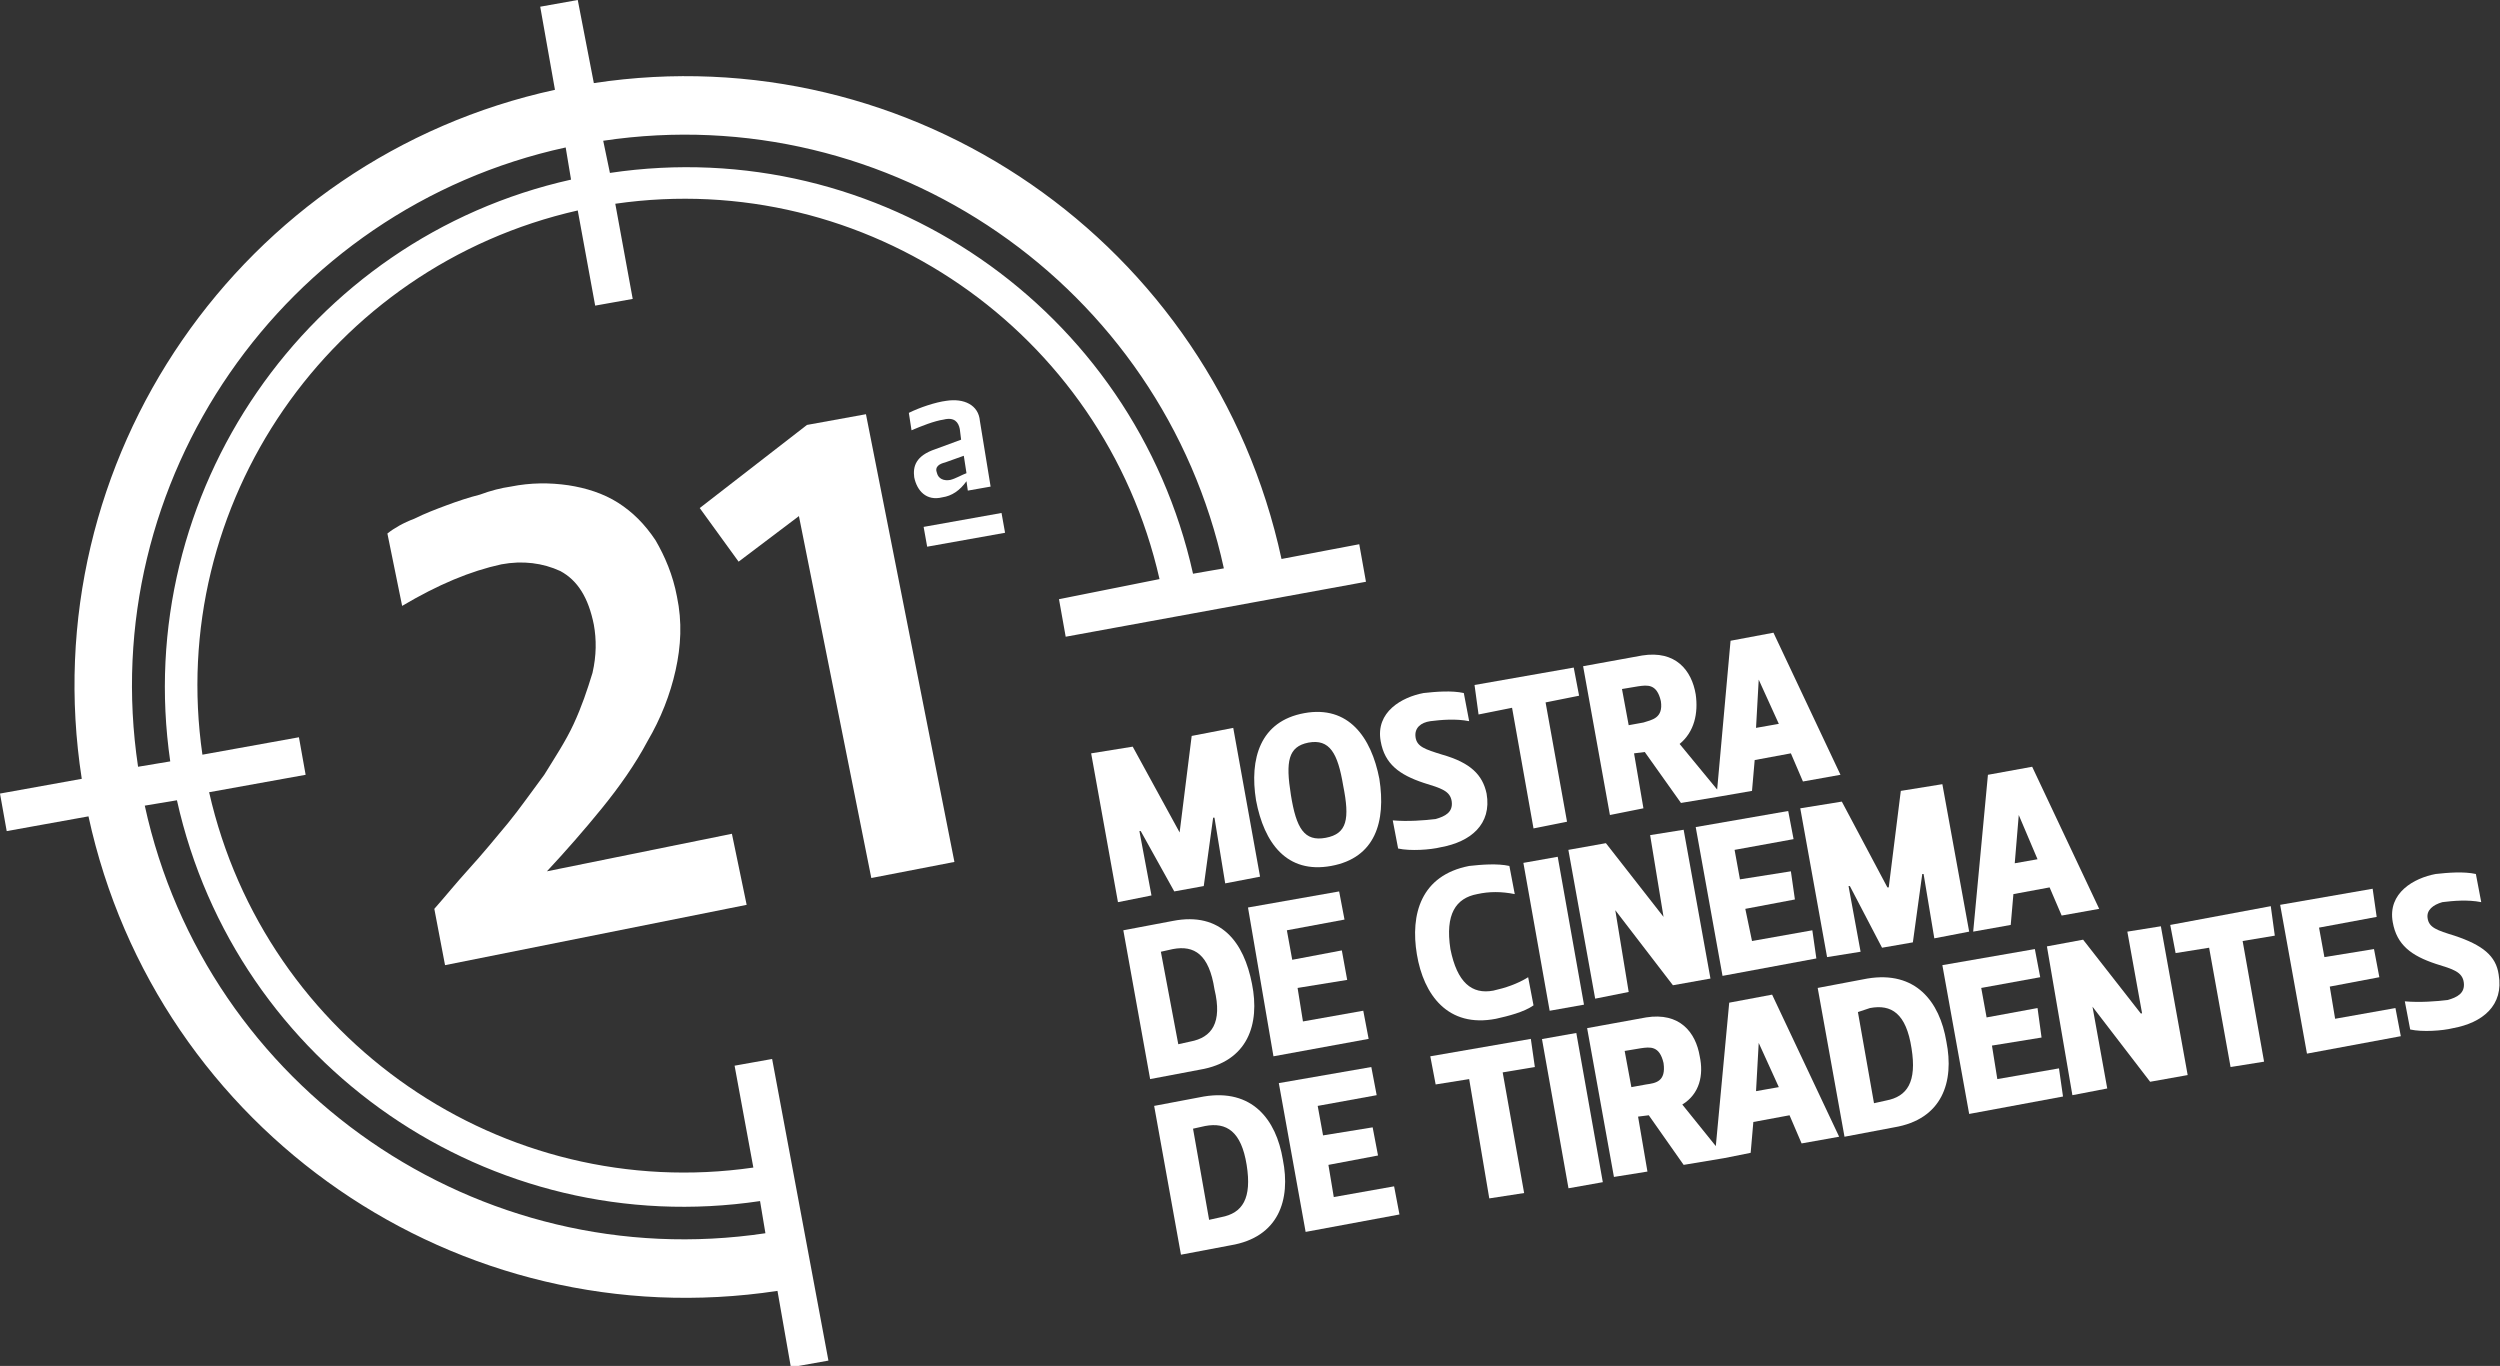 <?xml version="1.0" encoding="utf-8"?>
<!-- Generator: Adobe Illustrator 19.0.0, SVG Export Plug-In . SVG Version: 6.00 Build 0)  -->
<svg version="1.1" id="Layer_1" xmlns="http://www.w3.org/2000/svg" xmlns:xlink="http://www.w3.org/1999/xlink" x="0px" y="0px"
	 viewBox="-204 370 186.5 101.9" style="enable-background:new -204 370 186.5 101.9;" xml:space="preserve">
<rect x="-204" y="370" width="186.5" height="101.9" fill="#333333" stroke="none"/>
<style type="text/css">
	.st0{fill:none;}
	.st1{fill:#FFFFFF;}
</style>
<g id="XMLID_132_">
	<path id="XMLID_196_" class="st0" d="M-79.9,449.3c-0.2-1.3-1-1.2-1.7-1.1l-1.2,0.2l0.5,2.7l1.1-0.2
		C-80.5,450.8-79.6,450.7-79.9,449.3z"/>
	<polygon id="XMLID_195_" class="st0" points="-53.4,430.8 -53.7,434.4 -52,434.1 	"/>
	<polygon id="XMLID_194_" class="st0" points="-72.8,447.8 -72.8,447.8 -73.1,451.4 -71.4,451.1 	"/>
	<path id="XMLID_193_" class="st0" d="M-112.9,460.8c1.6-0.3,2.4-1.3,1.9-3.9c-0.5-2.5-1.6-3.2-3.1-2.9l-0.9,0.2l1.2,6.8
		L-112.9,460.8z"/>
	<path id="XMLID_192_" class="st0" d="M-63.3,452c1.6-0.3,2.4-1.3,1.9-3.9c-0.5-2.5-1.6-3.2-3.1-3l-1,0.2l1.2,6.8L-63.3,452z"/>
	<path id="XMLID_191_" class="st0" d="M-133.5,404.4c-0.4,0.1-0.7,0.4-0.6,0.8c0.1,0.5,0.5,0.6,1,0.5c0.4-0.1,0.9-0.4,1.2-0.7
		l-0.2-1.3L-133.5,404.4z"/>
	<polygon id="XMLID_190_" class="st0" points="-72.7,420.7 -72.8,420.7 -73,424.3 -71.3,424 	"/>
	<path id="XMLID_189_" class="st0" d="M-81.8,421.2l-1.2,0.2l0.5,2.7l1.1-0.2c0.6-0.1,1.5-0.2,1.3-1.6
		C-80.4,420.9-81.1,421-81.8,421.2z"/>
	<path id="XMLID_188_" class="st0" d="M-116.4,440.9l-1,0.1l1.2,6.8l0.9-0.2c1.6-0.3,2.4-1.3,1.9-3.9
		C-113.7,441.3-114.8,440.6-116.4,440.9z"/>
	<path id="XMLID_187_" class="st0" d="M-115,412.8l2.4-0.4c-4.7-21.1-25-35.1-46.4-31.9l0.4,2.4C-138.4,379.9-119.4,393-115,412.8z"
		/>
	<path id="XMLID_186_" class="st0" d="M-193.7,427.3l2.4-0.4c-3-20.1,10.2-39.1,30-43.5l-0.5-2.4
		C-182.9,385.6-196.9,405.9-193.7,427.3z"/>
	<path id="XMLID_185_" class="st0" d="M-193.2,430.1c4.7,21.1,24.9,35.1,46.3,31.9l-0.4-2.4c-20.1,3-39.1-10.1-43.5-30L-193.2,430.1
		z"/>
	<path id="XMLID_184_" class="st0" d="M-106.4,425.4c-1.6,0.3-1.8,1.5-1.3,3.9c0.4,2.5,1,3.5,2.6,3.2c1.6-0.3,1.8-1.4,1.3-3.9
		C-104.2,426.1-104.8,425.1-106.4,425.4z"/>
	<polygon id="XMLID_183_" class="st1" points="-48.6,440.1 -51.3,440.6 -49.4,451.7 -46.8,451.2 -47.9,445.1 -47.9,445.1 
		-43.6,450.7 -40.8,450.2 -42.8,439.1 -45.3,439.5 -44.2,445.6 -44.3,445.6 	"/>
	<polygon id="XMLID_182_" class="st1" points="-34.6,437.6 -42.1,439 -41.7,441.1 -39.2,440.7 -37.6,449.6 -35.1,449.2 -36.7,440.2 
		-34.3,439.8 	"/>
	<path id="XMLID_178_" class="st1" d="M-77.5,421.8c-0.3-1.8-1.5-3.3-4-2.9l-4.4,0.8l2,11.1l2.5-0.5l-0.7-4.1l0.8-0.1l2.7,3.8l3-0.5
		l2.3-0.4l0.2-2.3l2.7-0.5l0.9,2.1l2.8-0.5l-5-10.6l-3.2,0.6l-1,11.1l-2.8-3.4C-77.6,424.6-77.3,423.2-77.5,421.8z M-72.8,420.7
		L-72.8,420.7l1.5,3.3l-1.7,0.3L-72.8,420.7z M-81.4,423.9l-1.1,0.2l-0.5-2.7l1.2-0.2c0.7-0.1,1.4-0.2,1.7,1.1
		C-79.9,423.6-80.8,423.7-81.4,423.9z"/>
	
		<rect id="XMLID_177_" x="-92.6" y="451.4" transform="matrix(-0.175 -0.985 0.985 -0.175 -547.825 446.429)" class="st1" width="11.3" height="2.6"/>
	<polygon id="XMLID_176_" class="st1" points="-57.1,453.1 -50.1,451.8 -50.4,449.7 -55,450.5 -55.4,448 -51.7,447.4 -52,445.2 
		-55.8,445.9 -56.2,443.7 -51.8,442.9 -52.2,440.8 -59.1,442 	"/>
	<polygon id="XMLID_175_" class="st1" points="-104.1,436.5 -110.9,437.7 -109,448.8 -101.9,447.5 -102.3,445.4 -106.8,446.2 
		-107.2,443.7 -103.5,443.1 -103.9,440.9 -107.6,441.6 -108,439.4 -103.7,438.6 	"/>
	<polygon id="XMLID_174_" class="st1" points="-27,436.3 -33.9,437.5 -31.9,448.6 -24.9,447.3 -25.3,445.2 -29.8,446 -30.2,443.6 
		-26.5,442.9 -26.9,440.8 -30.6,441.4 -31,439.2 -26.7,438.4 	"/>
	<polygon id="XMLID_173_" class="st1" points="-70.6,430.5 -77.5,431.7 -75.5,442.8 -68.5,441.5 -68.8,439.4 -73.3,440.2 
		-73.8,437.8 -70.1,437.1 -70.4,435 -74.2,435.6 -74.6,433.4 -70.2,432.6 	"/>
	<polygon id="XMLID_172_" class="st1" points="-62.2,429 -63.1,436.2 -63.2,436.2 -66.6,429.8 -69.7,430.3 -67.7,441.4 -65.2,441 
		-66.1,436.1 -66,436.1 -63.6,440.7 -61.3,440.3 -60.6,435.2 -60.5,435.2 -59.7,440 -57.1,439.5 -59.1,428.5 	"/>
	
		<rect id="XMLID_171_" x="-93.9" y="438" transform="matrix(-0.175 -0.985 0.985 -0.175 -536.258 429.561)" class="st1" width="11.2" height="2.6"/>
	<path id="XMLID_170_" class="st1" d="M-20.9,439.8c-1.3-0.4-1.9-0.6-2-1.3c-0.1-0.6,0.4-1,1.1-1.2c0.8-0.1,1.9-0.2,2.9,0l-0.4-2.1
		c-0.9-0.2-2.1-0.1-3,0c-1.6,0.3-3.6,1.4-3.2,3.6c0.3,1.7,1.4,2.5,3.2,3.1c1.3,0.4,2,0.6,2.1,1.4c0.1,0.8-0.5,1.1-1.2,1.3
		c-0.8,0.1-2.1,0.2-3.2,0.1l0.4,2.1c0.9,0.2,2.4,0.1,3.2-0.1c2.2-0.4,3.8-1.7,3.4-4C-17.8,441.3-18.8,440.5-20.9,439.8z"/>
	<path id="XMLID_167_" class="st1" d="M-55.7,427.8l-1.1,11.7l2.8-0.5l0.2-2.3l2.7-0.5l0.9,2.1l2.8-0.5l-5-10.6L-55.7,427.8z
		 M-53.7,434.4l0.3-3.6l0,0l1.4,3.3L-53.7,434.4z"/>
	<polygon id="XMLID_166_" class="st1" points="-85,444.5 -82.5,444 -83.5,437.9 -83.5,437.9 -79.2,443.5 -76.4,443 -78.4,431.9 
		-80.9,432.3 -79.9,438.4 -79.9,438.4 -84.2,432.9 -87,433.4 	"/>
	<polygon id="XMLID_165_" class="st1" points="-94,421.1 -93.7,423.3 -91.2,422.8 -89.6,431.8 -87.1,431.3 -88.7,422.4 -86.2,421.9 
		-86.6,419.8 	"/>
	<path id="XMLID_162_" class="st1" d="M-112.2,462.9c3.6-0.6,4.5-3.4,3.9-6.4c-0.5-3-2.3-5.3-5.9-4.7l-3.7,0.7l2,11.1L-112.2,462.9z
		 M-114.1,454c1.6-0.3,2.7,0.4,3.1,2.9s-0.3,3.6-1.9,3.9l-0.9,0.2l-1.2-6.8L-114.1,454z"/>
	<polygon id="XMLID_161_" class="st1" points="-99.6,460.6 -100,458.5 -104.5,459.3 -104.9,456.9 -101.2,456.2 -101.6,454.1 
		-105.3,454.7 -105.7,452.5 -101.3,451.7 -101.7,449.6 -108.6,450.8 -106.6,461.9 	"/>
	<path id="XMLID_158_" class="st1" d="M-116.5,438.7l-3.7,0.7l2,11.1l3.7-0.7c3.6-0.6,4.5-3.4,3.9-6.4
		C-111.2,440.3-112.9,438-116.5,438.7z M-115.2,447.7l-0.9,0.2l-1.3-6.9l0.9-0.2c1.6-0.3,2.7,0.4,3.1,3
		C-112.8,446.3-113.6,447.4-115.2,447.7z"/>
	<polygon id="XMLID_157_" class="st1" points="-89.8,447.5 -97.3,448.8 -96.9,450.9 -94.4,450.5 -92.9,459.4 -90.3,459 -91.9,450 
		-89.5,449.6 	"/>
	<polygon id="XMLID_156_" class="st1" points="-115.1,424.9 -116,432.1 -116,432.1 -119.5,425.7 -122.6,426.2 -120.6,437.3 
		-118.1,436.8 -119,432 -118.9,432 -116.4,436.5 -114.2,436.1 -113.5,431 -113.4,431 -112.6,435.9 -110,435.4 -112,424.3 	"/>
	<path id="XMLID_155_" class="st1" d="M-97.3,423.8c0.8-0.1,1.9-0.2,2.9,0l-0.4-2.1c-0.9-0.2-2.1-0.1-3,0c-1.6,0.3-3.6,1.4-3.2,3.6
		c0.3,1.7,1.4,2.5,3.2,3.1c1.3,0.4,2,0.6,2.1,1.4c0.1,0.8-0.5,1.1-1.2,1.3c-0.8,0.1-2.1,0.2-3.2,0.1l0.4,2.1
		c0.9,0.2,2.4,0.1,3.2-0.1c2.2-0.4,3.8-1.7,3.4-4c-0.3-1.4-1.2-2.3-3.3-2.9c-1.3-0.4-1.9-0.6-2-1.3C-98.5,424.3-98,423.9-97.3,423.8
		z"/>
	<path id="XMLID_154_" class="st1" d="M-93.8,436.7c0.9-0.2,1.8-0.2,2.8,0l-0.4-2.1c-0.9-0.2-2.1-0.1-3,0c-3.6,0.7-4.4,3.6-3.9,6.6
		s2.3,5.5,5.9,4.8c0.9-0.2,2.1-0.5,2.8-1l-0.4-2.1c-0.8,0.5-1.7,0.8-2.6,1c-1.6,0.3-2.7-0.6-3.2-3.1
		C-96.2,438.2-95.4,437-93.8,436.7z"/>
	<path id="XMLID_151_" class="st1" d="M-106.7,423.2c-3.3,0.6-4.1,3.4-3.6,6.5c0.6,3.2,2.3,5.5,5.6,4.9c3.3-0.6,4.1-3.3,3.6-6.5
		C-101.7,425-103.4,422.6-106.7,423.2z M-105.1,432.5c-1.6,0.3-2.2-0.7-2.6-3.2s-0.2-3.6,1.3-3.9c1.6-0.3,2.2,0.8,2.6,3.2
		C-103.3,431.1-103.5,432.2-105.1,432.5z"/>
	<path id="XMLID_148_" class="st1" d="M-62.7,454.1c3.6-0.6,4.5-3.4,3.9-6.4c-0.5-3-2.3-5.3-5.9-4.7l-3.7,0.7l2,11.1L-62.7,454.1z
		 M-64.5,445.2c1.6-0.3,2.7,0.4,3.1,3c0.4,2.5-0.3,3.6-1.9,3.9l-0.9,0.2l-1.2-6.8L-64.5,445.2z"/>
	<path id="XMLID_144_" class="st1" d="M-78.4,456.9l3-0.5l2-0.4l0.2-2.3l2.7-0.5l0.9,2.1l2.8-0.5l-5-10.6l-3.2,0.6l-1,10.7l-2.5-3.1
		c1.3-0.8,1.6-2.2,1.3-3.6c-0.3-1.8-1.5-3.3-4-2.9l-4.4,0.8l2,11.1l2.5-0.4l-0.7-4.1l0.8-0.1L-78.4,456.9z M-72.8,447.8L-72.8,447.8
		l1.5,3.3l-1.7,0.3L-72.8,447.8z M-82.3,451.1l-0.5-2.7l1.2-0.2c0.7-0.1,1.4-0.2,1.7,1.1c0.2,1.4-0.6,1.5-1.3,1.6L-82.3,451.1z"/>
	<path id="XMLID_139_" class="st1" d="M-163.7,370.5l1.1,6.2c-23.4,5.1-39,27.6-35.3,51.4l-6.1,1.1l0.5,2.8l6.1-1.1
		c5.1,23.5,27.6,39,51.4,35.4l1,5.7l2.8-0.5l-4.2-22.5l-2.8,0.5l1.4,7.6c-18.7,2.7-36.4-9.5-40.6-28l7.2-1.3l-0.5-2.8l-7.2,1.3
		c-2.7-18.7,9.5-36.4,28-40.6l1.3,7.1l2.8-0.5l-1.3-7.1c18.7-2.7,36.4,9.5,40.6,28l-7.5,1.5l0.5,2.8l22.4-4.1l-0.5-2.8l-5.8,1.1
		c-5.1-23.6-27.6-39.1-51.3-35.5l-1.2-6.2l0,0L-163.7,370.5z M-147.3,459.6l0.4,2.4c-21.4,3.2-41.7-10.8-46.3-31.9l2.4-0.4
		C-186.4,449.5-167.4,462.6-147.3,459.6z M-191.3,426.8l-2.4,0.4c-3.2-21.3,10.8-41.6,31.9-46.2l0.4,2.4
		C-181.1,387.8-194.2,406.8-191.3,426.8z M-112.7,412.4l-2.3,0.4c-4.4-19.8-23.4-32.9-43.5-29.9l-0.5-2.4
		C-137.6,377.3-117.3,391.3-112.7,412.4z"/>
	
		<rect id="XMLID_138_" x="-135.1" y="408.5" transform="matrix(0.985 -0.176 0.176 0.985 -73.92 -16.844)" class="st1" width="5.9" height="1.5"/>
	<path id="XMLID_135_" class="st1" d="M-133.4,399.9c-0.8,0.1-2,0.5-2.8,0.9l0.2,1.3c0.7-0.3,1.7-0.7,2.4-0.8
		c0.8-0.2,1.1,0.2,1.2,0.7l0.1,0.8l-1.9,0.7c-1.5,0.5-1.7,1.3-1.6,2.1c0.2,1,0.9,1.8,2.1,1.5c0.7-0.1,1.3-0.5,1.8-1.2l0,0l0.1,0.7
		l1.7-0.3l-0.8-4.9C-131,400.2-132.1,399.7-133.4,399.9z M-133.1,405.8c-0.5,0.1-0.9-0.1-1-0.5c-0.2-0.5,0.2-0.7,0.6-0.8l1.4-0.5
		l0.2,1.3C-132.2,405.4-132.7,405.7-133.1,405.8z"/>
	<path id="XMLID_134_" class="st1" d="M-161.2,424c-0.6,1.3-1.4,2.5-2.2,3.8c-0.9,1.2-1.8,2.5-2.7,3.6c-1,1.2-1.9,2.3-2.9,3.4
		s-1.8,2.1-2.6,3l0.8,4.2l22.5-4.5l-1.1-5.3l-13.8,2.8c1.4-1.5,2.8-3.1,4.1-4.7c1.3-1.6,2.5-3.3,3.4-5c1-1.7,1.7-3.5,2.1-5.3
		c0.4-1.8,0.5-3.6,0.1-5.5c-0.3-1.6-0.9-3-1.6-4.2c-0.8-1.2-1.7-2.1-2.8-2.8c-1.1-0.7-2.4-1.1-3.7-1.3c-1.4-0.2-2.8-0.2-4.3,0.1
		c-0.7,0.1-1.5,0.3-2.3,0.6c-0.8,0.2-1.7,0.5-2.5,0.8s-1.6,0.6-2.4,1c-0.8,0.3-1.5,0.7-2,1.1l1.1,5.4c2.7-1.6,5.1-2.6,7.4-3.1
		c1.6-0.3,3.1-0.1,4.4,0.5c1.3,0.7,2.1,2,2.5,4c0.2,1.1,0.2,2.3-0.1,3.6C-160.2,421.5-160.6,422.7-161.2,424z"/>
	<polygon id="XMLID_133_" class="st1" points="-139,435.5 -132.8,434.3 -139.4,400.9 -143.8,401.7 -151.8,407.9 -148.9,411.9 
		-144.4,408.5 	"/>
</g>
</svg>
